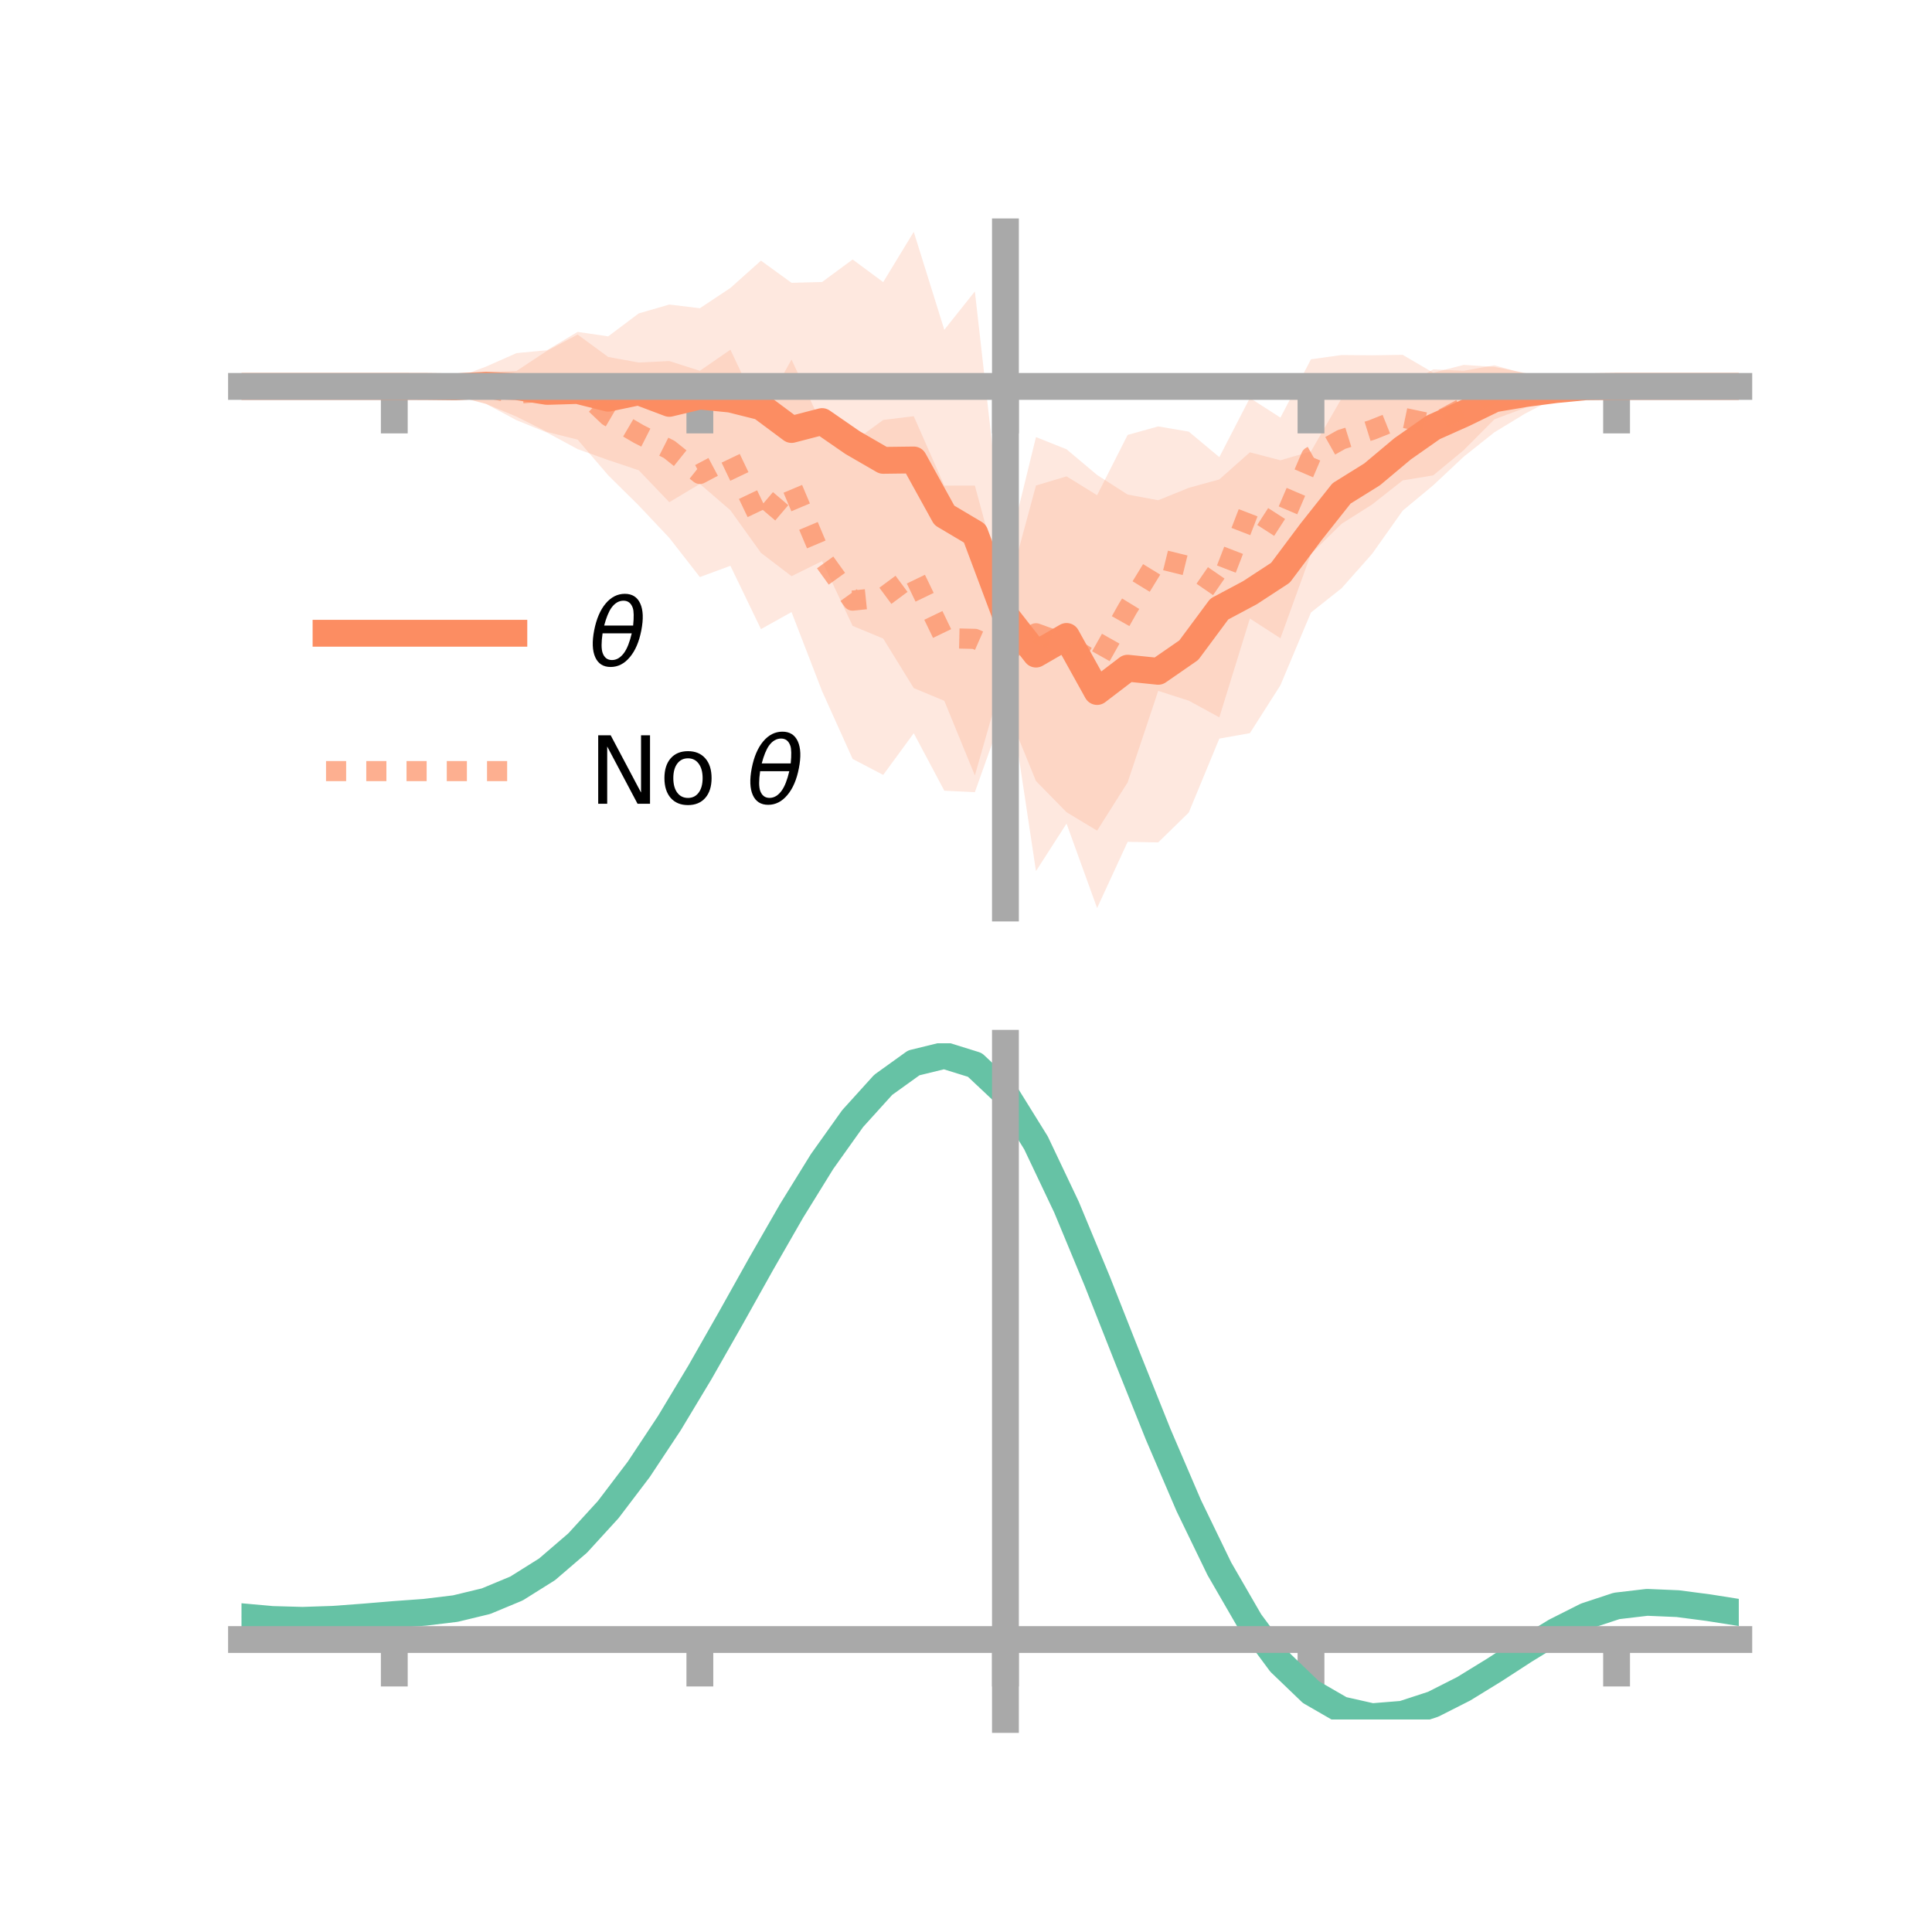 <?xml version="1.0" encoding="utf-8" standalone="no"?>
<!DOCTYPE svg PUBLIC "-//W3C//DTD SVG 1.1//EN"
  "http://www.w3.org/Graphics/SVG/1.1/DTD/svg11.dtd">
<!-- Created with matplotlib (https://matplotlib.org/) -->
<svg height="144pt" version="1.1" viewBox="0 0 144 144" width="144pt" xmlns="http://www.w3.org/2000/svg" xmlns:xlink="http://www.w3.org/1999/xlink">
 <defs>
  <style type="text/css">*{stroke-linecap:butt;stroke-linejoin:round;}</style>
 </defs>
 <g id="figure_1">
  <g id="patch_1">
   <path d="M 0 144 
L 144 144 
L 144 0 
L 0 0 
z
" style="fill:none;"/>
  </g>
  <g id="axes_1">
   <g id="patch_2">
    <path d="M 18 67.68 
L 129.6 67.68 
L 129.6 17.28 
L 18 17.28 
z
" style="fill:none;"/>
   </g>
   <g id="PolyCollection_1">
    <path clip-path="url(#p9429a104a1)" d="M 18 28.802 
L 18 28.802 
L 20.278 28.802 
L 22.555 28.802 
L 24.833 28.802 
L 27.11 28.802 
L 29.388 28.802 
L 31.665 28.667 
L 33.943 28.175 
L 36.22 27.327 
L 38.498 26.319 
L 40.776 26.101 
L 43.053 24.737 
L 45.331 25.071 
L 47.608 23.36 
L 49.886 22.699 
L 52.163 22.974 
L 54.441 21.462 
L 56.718 19.426 
L 58.996 21.079 
L 61.273 21.02 
L 63.551 19.341 
L 65.829 21.027 
L 68.106 17.28 
L 70.384 24.58 
L 72.661 21.72 
L 74.939 41.871 
L 77.216 32.578 
L 79.494 33.487 
L 81.771 35.402 
L 84.049 36.862 
L 86.327 37.285 
L 88.604 36.36 
L 90.882 35.732 
L 93.159 33.712 
L 95.437 34.307 
L 97.714 33.644 
L 99.992 29.699 
L 102.269 29.434 
L 104.547 28.834 
L 106.824 27.534 
L 109.102 27.635 
L 111.38 27.23 
L 113.657 27.847 
L 115.935 28.441 
L 118.212 28.639 
L 120.49 28.802 
L 122.767 28.802 
L 125.045 28.802 
L 127.322 28.802 
L 129.6 28.802 
L 129.6 28.802 
L 129.6 28.802 
L 127.322 28.802 
L 125.045 28.802 
L 122.767 28.802 
L 120.49 28.802 
L 118.212 29.014 
L 115.935 29.648 
L 113.657 30.837 
L 111.38 32.223 
L 109.102 34.035 
L 106.824 36.171 
L 104.547 38.063 
L 102.269 41.28 
L 99.992 43.847 
L 97.714 45.65 
L 95.437 51.072 
L 93.159 54.646 
L 90.882 55.05 
L 88.604 60.562 
L 86.327 62.788 
L 84.049 62.745 
L 81.771 67.68 
L 79.494 61.386 
L 77.216 64.926 
L 74.939 49.813 
L 72.661 57.8 
L 70.384 52.236 
L 68.106 51.286 
L 65.829 47.596 
L 63.551 46.649 
L 61.273 41.823 
L 58.996 42.945 
L 56.718 41.207 
L 54.441 38.033 
L 52.163 36.068 
L 49.886 37.431 
L 47.608 35.051 
L 45.331 34.289 
L 43.053 33.475 
L 40.776 32.245 
L 38.498 31.32 
L 36.22 30.1 
L 33.943 29.488 
L 31.665 28.943 
L 29.388 28.802 
L 27.11 28.802 
L 24.833 28.802 
L 22.555 28.802 
L 20.278 28.802 
L 18 28.802 
z
" style="fill:#fc8d62;fill-opacity:0.2;"/>
   </g>
   <g id="PolyCollection_2">
    <path clip-path="url(#p9429a104a1)" d="M 18 28.802 
L 18 28.802 
L 20.278 28.802 
L 22.555 28.802 
L 24.833 28.802 
L 27.11 28.802 
L 29.388 28.802 
L 31.665 28.8 
L 33.943 28.08 
L 36.22 27.707 
L 38.498 27.649 
L 40.776 26.144 
L 43.053 24.936 
L 45.331 26.606 
L 47.608 27.021 
L 49.886 26.91 
L 52.163 27.637 
L 54.441 26.065 
L 56.718 30.884 
L 58.996 26.799 
L 61.273 31.688 
L 63.551 32.966 
L 65.829 31.3 
L 68.106 31.023 
L 70.384 36.195 
L 72.661 36.191 
L 74.939 44.614 
L 77.216 36.187 
L 79.494 35.504 
L 81.771 36.911 
L 84.049 32.415 
L 86.327 31.782 
L 88.604 32.172 
L 90.882 34.072 
L 93.159 29.661 
L 95.437 31.127 
L 97.714 26.778 
L 99.992 26.463 
L 102.269 26.483 
L 104.547 26.447 
L 106.824 27.779 
L 109.102 27.196 
L 111.38 27.347 
L 113.657 27.79 
L 115.935 28.369 
L 118.212 28.772 
L 120.49 28.801 
L 122.767 28.802 
L 125.045 28.802 
L 127.322 28.802 
L 129.6 28.802 
L 129.6 28.802 
L 129.6 28.802 
L 127.322 28.802 
L 125.045 28.802 
L 122.767 28.802 
L 120.49 28.802 
L 118.212 28.845 
L 115.935 29.563 
L 113.657 30.402 
L 111.38 31.257 
L 109.102 33.547 
L 106.824 35.432 
L 104.547 35.806 
L 102.269 37.602 
L 99.992 39.041 
L 97.714 41.284 
L 95.437 47.573 
L 93.159 46.102 
L 90.882 53.466 
L 88.604 52.225 
L 86.327 51.494 
L 84.049 58.312 
L 81.771 61.913 
L 79.494 60.538 
L 77.216 58.214 
L 74.939 52.631 
L 72.661 59.045 
L 70.384 58.934 
L 68.106 54.65 
L 65.829 57.757 
L 63.551 56.567 
L 61.273 51.515 
L 58.996 45.619 
L 56.718 46.891 
L 54.441 42.171 
L 52.163 43.01 
L 49.886 40.091 
L 47.608 37.676 
L 45.331 35.425 
L 43.053 32.769 
L 40.776 32.195 
L 38.498 31.052 
L 36.22 30.104 
L 33.943 29.526 
L 31.665 28.804 
L 29.388 28.802 
L 27.11 28.802 
L 24.833 28.802 
L 22.555 28.802 
L 20.278 28.802 
L 18 28.802 
z
" style="fill:#fc8d62;fill-opacity:0.2;"/>
   </g>
   <g id="matplotlib.axis_1">
    <g id="xtick_1">
     <g id="line2d_1">
      <defs>
       <path d="M 0 0 
L 0 3.5 
" id="mc4d73f3328" style="stroke:#a9a9a9;stroke-width:2;"/>
      </defs>
      <g>
       <use style="fill:#a9a9a9;stroke:#a9a9a9;stroke-width:2;" x="29.388" xlink:href="#mc4d73f3328" y="28.802"/>
      </g>
     </g>
    </g>
    <g id="xtick_2">
     <g id="line2d_2">
      <g>
       <use style="fill:#a9a9a9;stroke:#a9a9a9;stroke-width:2;" x="52.163" xlink:href="#mc4d73f3328" y="28.802"/>
      </g>
     </g>
    </g>
    <g id="xtick_3">
     <g id="line2d_3">
      <g>
       <use style="fill:#a9a9a9;stroke:#a9a9a9;stroke-width:2;" x="74.939" xlink:href="#mc4d73f3328" y="28.802"/>
      </g>
     </g>
    </g>
    <g id="xtick_4">
     <g id="line2d_4">
      <g>
       <use style="fill:#a9a9a9;stroke:#a9a9a9;stroke-width:2;" x="97.714" xlink:href="#mc4d73f3328" y="28.802"/>
      </g>
     </g>
    </g>
    <g id="xtick_5">
     <g id="line2d_5">
      <g>
       <use style="fill:#a9a9a9;stroke:#a9a9a9;stroke-width:2;" x="120.49" xlink:href="#mc4d73f3328" y="28.802"/>
      </g>
     </g>
    </g>
   </g>
   <g id="matplotlib.axis_2"/>
   <g id="line2d_6">
    <path clip-path="url(#p9429a104a1)" d="M 18 28.802 
L 20.278 28.802 
L 22.555 28.802 
L 24.833 28.802 
L 27.11 28.802 
L 29.388 28.802 
L 31.665 28.805 
L 33.943 28.831 
L 36.22 28.714 
L 38.498 28.819 
L 40.776 29.173 
L 43.053 29.106 
L 45.331 29.68 
L 47.608 29.206 
L 49.886 30.065 
L 52.163 29.521 
L 54.441 29.747 
L 56.718 30.316 
L 58.996 32.012 
L 61.273 31.421 
L 63.551 32.995 
L 65.829 34.312 
L 68.106 34.283 
L 70.384 38.408 
L 72.661 39.76 
L 74.939 45.842 
L 77.216 48.752 
L 79.494 47.437 
L 81.771 51.541 
L 84.049 49.803 
L 86.327 50.036 
L 88.604 48.461 
L 90.882 45.391 
L 93.159 44.179 
L 95.437 42.69 
L 97.714 39.647 
L 99.992 36.773 
L 102.269 35.357 
L 104.547 33.448 
L 106.824 31.853 
L 109.102 30.835 
L 111.38 29.727 
L 113.657 29.342 
L 115.935 29.044 
L 118.212 28.826 
L 120.49 28.802 
L 122.767 28.802 
L 125.045 28.802 
L 127.322 28.802 
L 129.6 28.802 
" style="fill:none;stroke:#fc8d62;stroke-linecap:square;stroke-width:2;"/>
   </g>
   <g id="line2d_7">
    <path clip-path="url(#p9429a104a1)" d="M 18 28.802 
L 20.278 28.802 
L 22.555 28.802 
L 24.833 28.802 
L 27.11 28.802 
L 29.388 28.802 
L 31.665 28.802 
L 33.943 28.803 
L 36.22 28.906 
L 38.498 29.35 
L 40.776 29.169 
L 43.053 28.852 
L 45.331 31.016 
L 47.608 32.349 
L 49.886 33.501 
L 52.163 35.324 
L 54.441 34.118 
L 56.718 38.887 
L 58.996 36.209 
L 61.273 41.602 
L 63.551 44.766 
L 65.829 44.529 
L 68.106 42.837 
L 70.384 47.565 
L 72.661 47.618 
L 74.939 48.623 
L 77.216 47.2 
L 79.494 48.021 
L 81.771 49.412 
L 84.049 45.363 
L 86.327 41.638 
L 88.604 42.199 
L 90.882 43.769 
L 93.159 37.881 
L 95.437 39.35 
L 97.714 34.031 
L 99.992 32.752 
L 102.269 32.042 
L 104.547 31.126 
L 106.824 31.605 
L 109.102 30.372 
L 111.38 29.302 
L 113.657 29.096 
L 115.935 28.966 
L 118.212 28.808 
L 120.49 28.802 
L 122.767 28.802 
L 125.045 28.802 
L 127.322 28.802 
L 129.6 28.802 
" style="fill:none;stroke:#fc8d62;stroke-dasharray:1.5,1.5;stroke-dashoffset:0;stroke-opacity:0.7;stroke-width:1.5;"/>
   </g>
   <g id="patch_3">
    <path d="M 74.939 67.68 
L 74.939 17.28 
" style="fill:none;stroke:#a9a9a9;stroke-linecap:square;stroke-linejoin:miter;stroke-width:2;"/>
   </g>
   <g id="patch_4">
    <path d="M 129.6 67.68 
L 129.6 17.28 
" style="fill:none;"/>
   </g>
   <g id="patch_5">
    <path d="M 18 28.802 
L 129.6 28.802 
" style="fill:none;stroke:#a9a9a9;stroke-linecap:square;stroke-linejoin:miter;stroke-width:2;"/>
   </g>
   <g id="patch_6">
    <path d="M 18 17.28 
L 129.6 17.28 
" style="fill:none;"/>
   </g>
   <g id="legend_1">
    <g id="line2d_8">
     <path d="M 24.3 47.2 
L 38.3 47.2 
" style="fill:none;stroke:#fc8d62;stroke-linecap:square;stroke-width:2;"/>
    </g>
    <g id="line2d_9"/>
    <g id="text_1">
     <!-- $\theta$ -->
     <g transform="translate(43.9 49.65)scale(0.07 -0.07)">
      <defs>
       <path d="M 45.516 34.672 
L 14.453 34.672 
Q 12.359 20.062 14.5 13.875 
Q 17.188 6.25 24.469 6.25 
Q 31.781 6.25 37.359 13.922 
Q 42.234 20.656 45.516 34.672 
z
M 47.016 42.969 
Q 48.344 56.844 46.625 61.719 
Q 43.953 69.438 36.766 69.438 
Q 29.297 69.438 23.828 61.812 
Q 19.531 55.672 16.156 42.969 
z
M 38.188 76.766 
Q 49.906 76.766 54.594 66.406 
Q 59.281 56.109 55.719 37.844 
Q 52.203 19.625 43.453 9.281 
Q 34.766 -1.125 23.047 -1.125 
Q 11.281 -1.125 6.641 9.281 
Q 2 19.625 5.516 37.844 
Q 9.078 56.109 17.719 66.406 
Q 26.422 76.766 38.188 76.766 
z
" id="DejaVuSans-Oblique-952"/>
      </defs>
      <use transform="translate(0 0.234)" xlink:href="#DejaVuSans-Oblique-952"/>
     </g>
    </g>
    <g id="line2d_10">
     <path d="M 24.3 57.474 
L 38.3 57.474 
" style="fill:none;stroke:#fc8d62;stroke-dasharray:1.5,1.5;stroke-dashoffset:0;stroke-opacity:0.7;stroke-width:1.5;"/>
    </g>
    <g id="line2d_11"/>
    <g id="text_2">
     <!-- No $\theta$ -->
     <g transform="translate(43.9 59.924)scale(0.07 -0.07)">
      <defs>
       <path d="M 9.812 72.906 
L 23.094 72.906 
L 55.422 11.922 
L 55.422 72.906 
L 64.984 72.906 
L 64.984 0 
L 51.703 0 
L 19.391 60.984 
L 19.391 0 
L 9.812 0 
z
" id="DejaVuSans-78"/>
       <path d="M 30.609 48.391 
Q 23.391 48.391 19.188 42.75 
Q 14.984 37.109 14.984 27.297 
Q 14.984 17.484 19.156 11.844 
Q 23.344 6.203 30.609 6.203 
Q 37.797 6.203 41.984 11.859 
Q 46.188 17.531 46.188 27.297 
Q 46.188 37.016 41.984 42.703 
Q 37.797 48.391 30.609 48.391 
z
M 30.609 56 
Q 42.328 56 49.016 48.375 
Q 55.719 40.766 55.719 27.297 
Q 55.719 13.875 49.016 6.219 
Q 42.328 -1.422 30.609 -1.422 
Q 18.844 -1.422 12.172 6.219 
Q 5.516 13.875 5.516 27.297 
Q 5.516 40.766 12.172 48.375 
Q 18.844 56 30.609 56 
z
" id="DejaVuSans-111"/>
       <path id="DejaVuSans-32"/>
      </defs>
      <use transform="translate(0 0.234)" xlink:href="#DejaVuSans-78"/>
      <use transform="translate(74.805 0.234)" xlink:href="#DejaVuSans-111"/>
      <use transform="translate(135.986 0.234)" xlink:href="#DejaVuSans-32"/>
      <use transform="translate(167.773 0.234)" xlink:href="#DejaVuSans-Oblique-952"/>
     </g>
    </g>
   </g>
  </g>
  <g id="axes_2">
   <g id="patch_7">
    <path d="M 18 128.16 
L 129.6 128.16 
L 129.6 77.76 
L 18 77.76 
z
" style="fill:none;"/>
   </g>
   <g id="PolyCollection_3">
    <path clip-path="url(#p872184ef94)" d="M 18 120.539 
L 18 120.464 
L 20.278 120.678 
L 22.555 120.739 
L 24.833 120.656 
L 27.11 120.477 
L 29.388 120.278 
L 31.665 120.108 
L 33.943 119.826 
L 36.22 119.271 
L 38.498 118.315 
L 40.776 116.867 
L 43.053 114.874 
L 45.331 112.328 
L 47.608 109.262 
L 49.886 105.744 
L 52.163 101.874 
L 54.441 97.782 
L 56.718 93.622 
L 58.996 89.569 
L 61.273 85.813 
L 63.551 82.552 
L 65.829 79.988 
L 68.106 78.325 
L 70.384 77.76 
L 72.661 78.481 
L 74.939 80.657 
L 77.216 84.376 
L 79.494 89.241 
L 81.771 94.807 
L 84.049 100.655 
L 86.327 106.424 
L 88.604 111.813 
L 90.882 116.586 
L 93.159 120.58 
L 95.437 123.697 
L 97.714 125.904 
L 99.992 127.228 
L 102.269 127.746 
L 104.547 127.569 
L 106.824 126.837 
L 109.102 125.701 
L 111.38 124.325 
L 113.657 122.872 
L 115.935 121.502 
L 118.212 120.366 
L 120.49 119.617 
L 122.767 119.352 
L 125.045 119.454 
L 127.322 119.76 
L 129.6 120.133 
L 129.6 120.233 
L 129.6 120.233 
L 127.322 119.885 
L 125.045 119.598 
L 122.767 119.507 
L 120.49 119.777 
L 118.212 120.534 
L 115.935 121.695 
L 113.657 123.109 
L 111.38 124.613 
L 109.102 126.037 
L 106.824 127.211 
L 104.547 127.969 
L 102.269 128.16 
L 99.992 127.652 
L 97.714 126.347 
L 95.437 124.182 
L 93.159 121.143 
L 90.882 117.262 
L 88.604 112.63 
L 86.327 107.403 
L 84.049 101.804 
L 81.771 96.123 
L 79.494 90.714 
L 77.216 85.983 
L 74.939 82.369 
L 72.661 80.26 
L 70.384 79.566 
L 68.106 80.117 
L 65.829 81.725 
L 63.551 84.197 
L 61.273 87.335 
L 58.996 90.942 
L 56.718 94.827 
L 54.441 98.808 
L 52.163 102.72 
L 49.886 106.416 
L 47.608 109.776 
L 45.331 112.707 
L 43.053 115.147 
L 40.776 117.069 
L 38.498 118.478 
L 36.22 119.416 
L 33.943 119.961 
L 31.665 120.234 
L 29.388 120.393 
L 27.11 120.575 
L 24.833 120.735 
L 22.555 120.8 
L 20.278 120.736 
L 18 120.539 
z
" style="fill:#66c2a5;fill-opacity:0.2;"/>
   </g>
   <g id="matplotlib.axis_3">
    <g id="xtick_6">
     <g id="line2d_12">
      <g>
       <use style="fill:#a9a9a9;stroke:#a9a9a9;stroke-width:2;" x="29.388" xlink:href="#mc4d73f3328" y="122.2"/>
      </g>
     </g>
    </g>
    <g id="xtick_7">
     <g id="line2d_13">
      <g>
       <use style="fill:#a9a9a9;stroke:#a9a9a9;stroke-width:2;" x="52.163" xlink:href="#mc4d73f3328" y="122.2"/>
      </g>
     </g>
    </g>
    <g id="xtick_8">
     <g id="line2d_14">
      <g>
       <use style="fill:#a9a9a9;stroke:#a9a9a9;stroke-width:2;" x="74.939" xlink:href="#mc4d73f3328" y="122.2"/>
      </g>
     </g>
    </g>
    <g id="xtick_9">
     <g id="line2d_15">
      <g>
       <use style="fill:#a9a9a9;stroke:#a9a9a9;stroke-width:2;" x="97.714" xlink:href="#mc4d73f3328" y="122.2"/>
      </g>
     </g>
    </g>
    <g id="xtick_10">
     <g id="line2d_16">
      <g>
       <use style="fill:#a9a9a9;stroke:#a9a9a9;stroke-width:2;" x="120.49" xlink:href="#mc4d73f3328" y="122.2"/>
      </g>
     </g>
    </g>
   </g>
   <g id="matplotlib.axis_4"/>
   <g id="line2d_17">
    <path clip-path="url(#p872184ef94)" d="M 18 120.501 
L 20.278 120.707 
L 22.555 120.77 
L 24.833 120.695 
L 27.11 120.526 
L 29.388 120.336 
L 31.665 120.171 
L 33.943 119.894 
L 36.22 119.344 
L 38.498 118.397 
L 40.776 116.968 
L 43.053 115.011 
L 45.331 112.518 
L 47.608 109.519 
L 49.886 106.08 
L 52.163 102.297 
L 54.441 98.295 
L 56.718 94.224 
L 58.996 90.256 
L 61.273 86.574 
L 63.551 83.374 
L 65.829 80.857 
L 68.106 79.221 
L 70.384 78.663 
L 72.661 79.371 
L 74.939 81.513 
L 77.216 85.18 
L 79.494 89.978 
L 81.771 95.465 
L 84.049 101.23 
L 86.327 106.914 
L 88.604 112.221 
L 90.882 116.924 
L 93.159 120.862 
L 95.437 123.94 
L 97.714 126.125 
L 99.992 127.44 
L 102.269 127.953 
L 104.547 127.769 
L 106.824 127.024 
L 109.102 125.869 
L 111.38 124.469 
L 113.657 122.991 
L 115.935 121.598 
L 118.212 120.45 
L 120.49 119.697 
L 122.767 119.43 
L 125.045 119.526 
L 127.322 119.823 
L 129.6 120.183 
" style="fill:none;stroke:#66c2a5;stroke-linecap:square;stroke-width:2;"/>
   </g>
   <g id="patch_8">
    <path d="M 74.939 128.16 
L 74.939 77.76 
" style="fill:none;stroke:#a9a9a9;stroke-linecap:square;stroke-linejoin:miter;stroke-width:2;"/>
   </g>
   <g id="patch_9">
    <path d="M 129.6 128.16 
L 129.6 77.76 
" style="fill:none;"/>
   </g>
   <g id="patch_10">
    <path d="M 18 122.2 
L 129.6 122.2 
" style="fill:none;stroke:#a9a9a9;stroke-linecap:square;stroke-linejoin:miter;stroke-width:2;"/>
   </g>
   <g id="patch_11">
    <path d="M 18 77.76 
L 129.6 77.76 
" style="fill:none;"/>
   </g>
  </g>
 </g>
 <defs>
  <clipPath id="p9429a104a1">
   <rect height="50.4" width="111.6" x="18" y="17.28"/>
  </clipPath>
  <clipPath id="p872184ef94">
   <rect height="50.4" width="111.6" x="18" y="77.76"/>
  </clipPath>
 </defs>
</svg>
